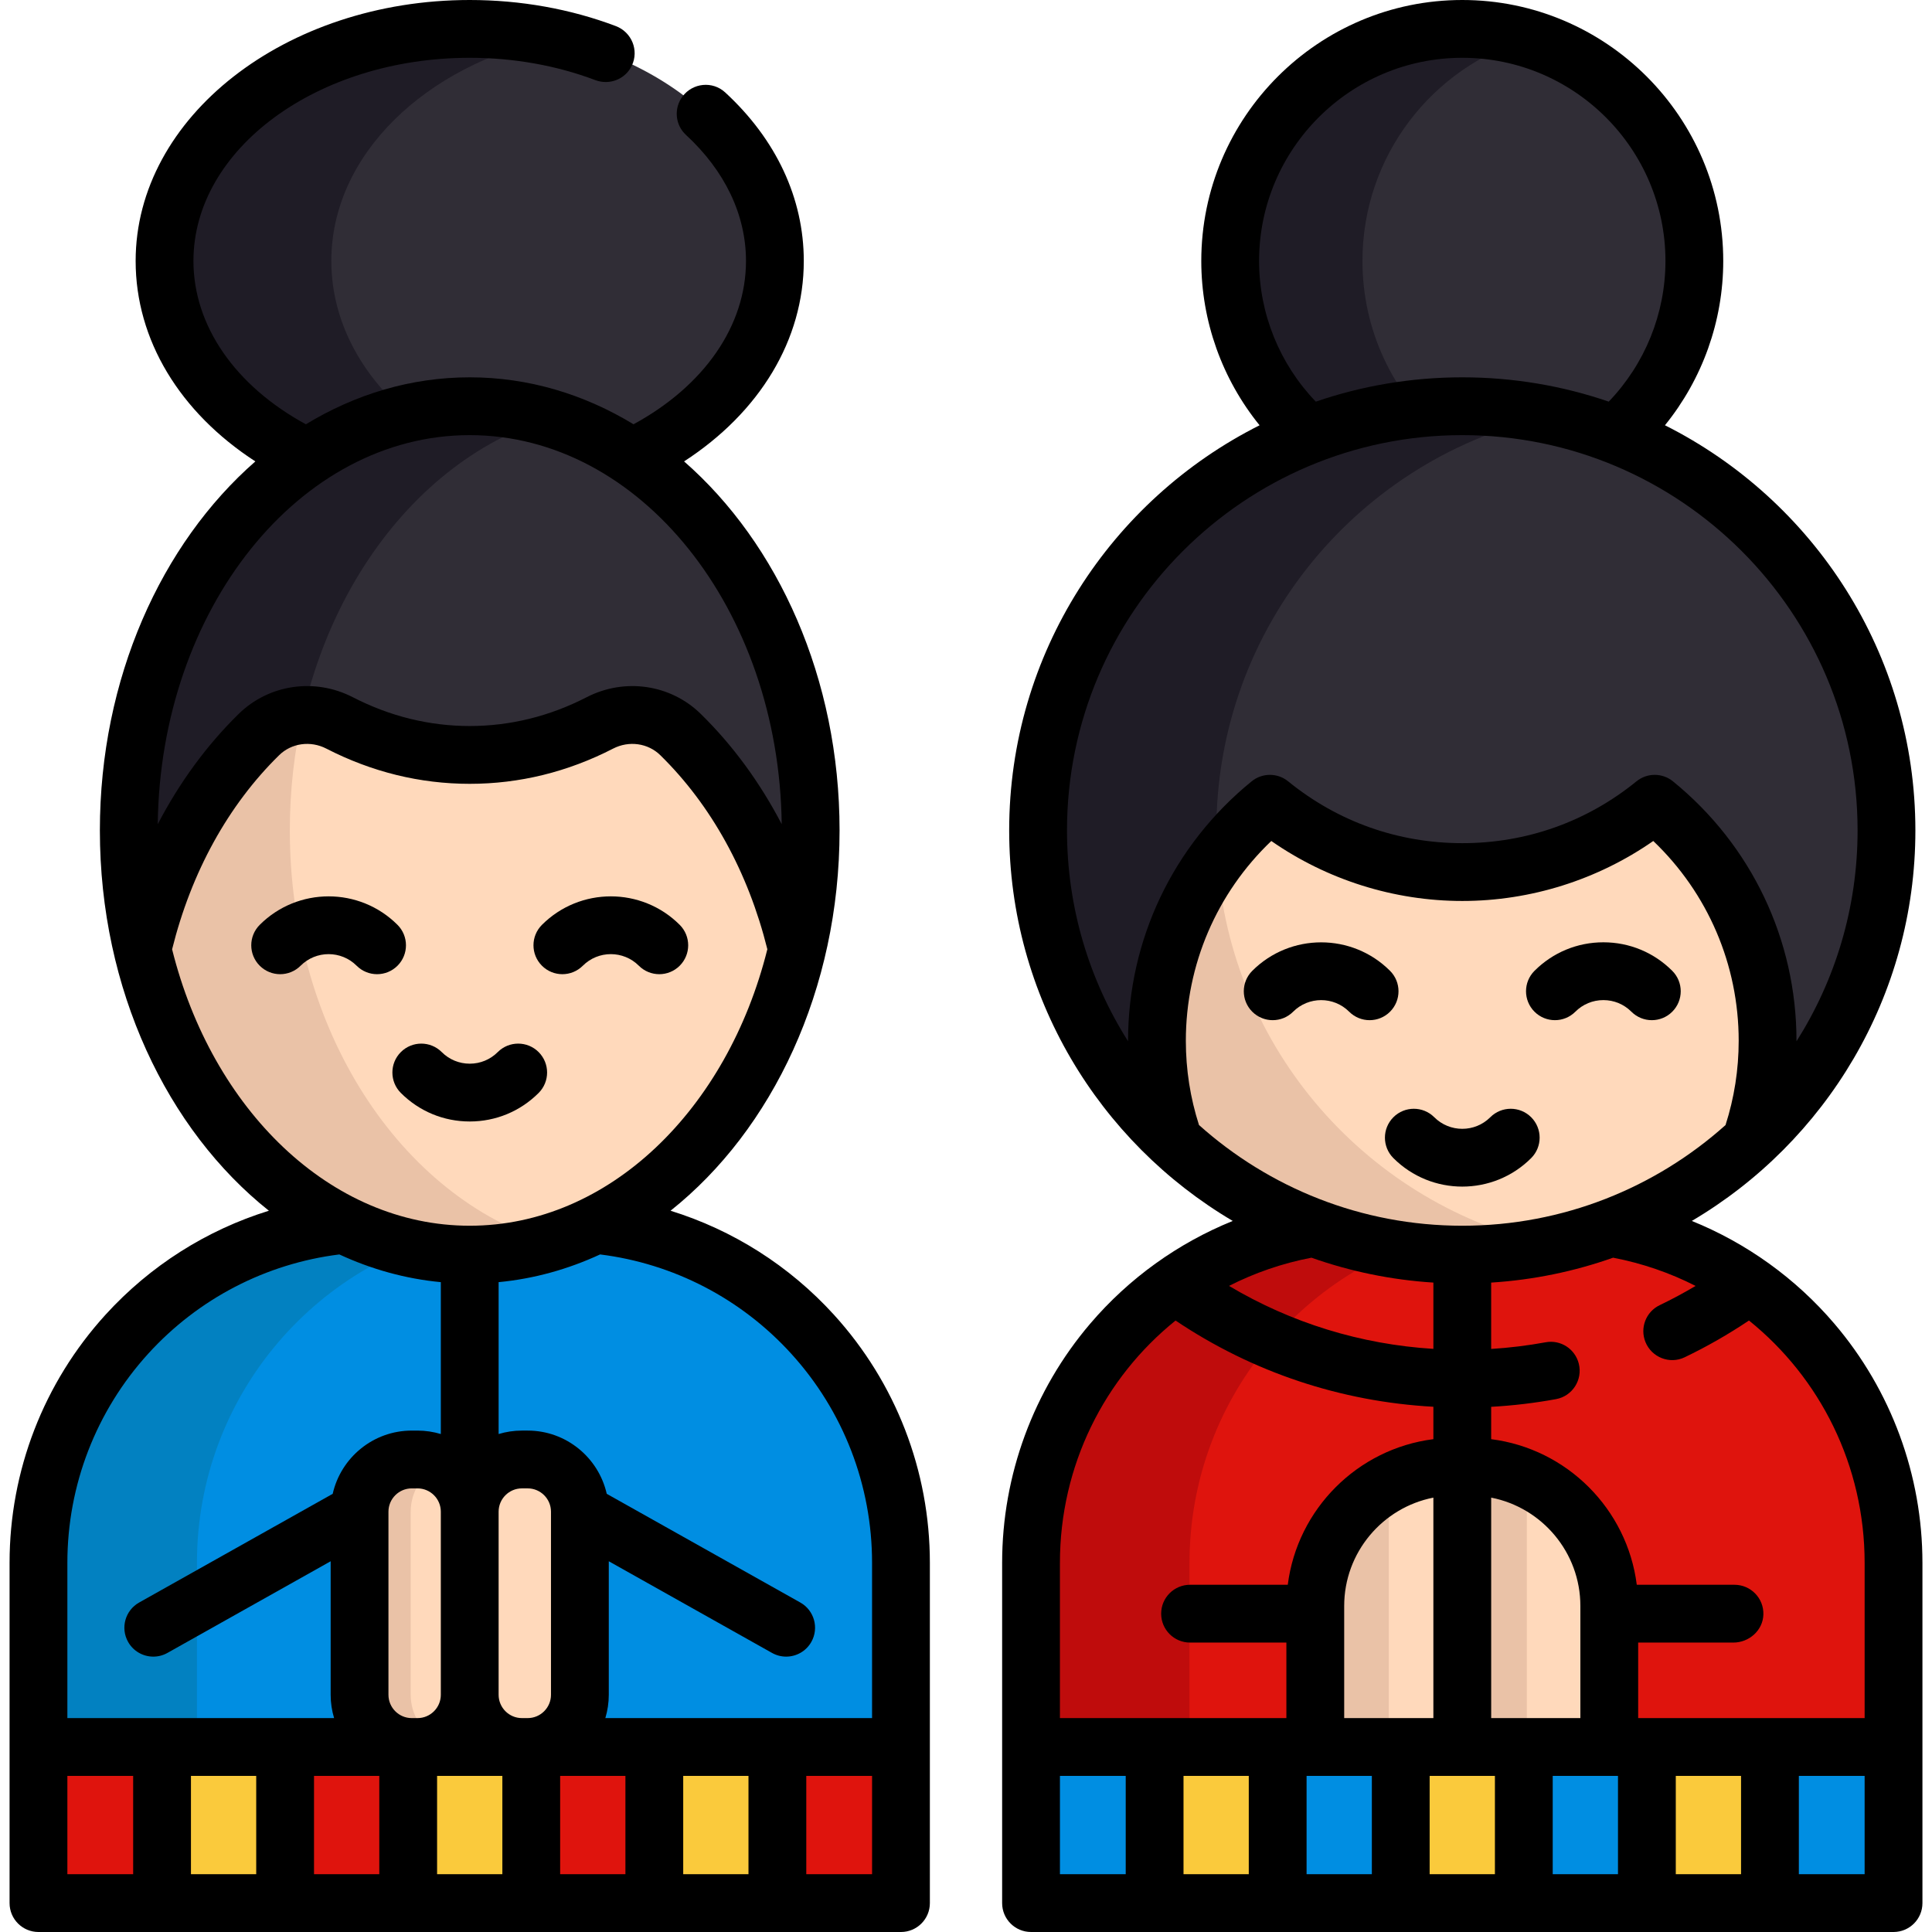 <?xml version="1.0" encoding="iso-8859-1"?>
<!-- Generator: Adobe Illustrator 19.0.0, SVG Export Plug-In . SVG Version: 6.00 Build 0)  -->
<svg version="1.1" id="Capa_1" xmlns="http://www.w3.org/2000/svg" xmlns:xlink="http://www.w3.org/1999/xlink" x="0px" y="0px"
	 viewBox="0 0 512 512" style="enable-background:new 0 0 512 512;" xml:space="preserve">
<path style="fill:#DF140D;" d="M426.897,325.387c42.523,7.199,74.909,44.2,74.909,88.773v90.181H273.235V414.16
	c0-44.573,32.386-81.574,74.909-88.773"/>
<path style="fill:#BF0C0C;" d="M390.143,325.387h-42c-42.523,7.199-74.909,44.2-74.909,88.773v90.181h41.999V414.16
	C315.235,369.586,347.62,332.586,390.143,325.387z"/>
<path style="fill:#008EE2;" d="M157.833,324.576c45.45,4.561,80.933,42.928,80.933,89.585v90.181H10.195V414.16
	c0-46.657,35.484-85.023,80.933-89.585"/>
<path style="fill:#0281C1;" d="M127.103,325.387H85.104c-42.523,7.199-74.909,44.2-74.909,88.773v90.181h41.999V414.16
	C52.194,369.586,84.581,332.586,127.103,325.387z"/>
<rect x="10.195" y="462.972" style="fill:#DF140D;" width="228.571" height="41.369"/>
<g>
	<rect x="42.941" y="462.972" style="fill:#FACA3C;" width="32.613" height="41.369"/>
	<rect x="108.174" y="462.972" style="fill:#FACA3C;" width="32.613" height="41.369"/>
	<rect x="173.397" y="462.972" style="fill:#FACA3C;" width="32.613" height="41.369"/>
</g>
<rect x="273.237" y="462.972" style="fill:#008EE2;" width="228.571" height="41.369"/>
<g>
	<rect x="305.987" y="462.972" style="fill:#FACA3C;" width="32.613" height="41.369"/>
	<rect x="371.209" y="462.972" style="fill:#FACA3C;" width="32.613" height="41.369"/>
	<rect x="436.442" y="462.972" style="fill:#FACA3C;" width="32.613" height="41.369"/>
</g>
<path style="fill:#302D36;" d="M428.222,115.252c12.754-11.258,20.796-27.739,20.796-46.09c0-33.966-27.536-61.504-61.504-61.504
	s-61.504,27.536-61.504,61.504c0,18.361,8.043,34.843,20.808,46.101"/>
<path style="fill:#1F1C26;" d="M361.066,69.162c0-27.875,18.551-51.406,43.976-58.955c-5.556-1.65-11.435-2.549-17.528-2.549
	c-33.966,0-61.504,27.536-61.504,61.504c0,18.361,8.043,34.843,20.808,46.101l35.049-0.004
	C369.107,104,361.066,87.521,361.066,69.162z"/>
<circle style="fill:#302D36;" cx="387.518" cy="220.074" r="112.422"/>
<path style="fill:#1F1C26;" d="M322.349,220.072c0-53.983,38.052-99.07,88.794-109.923c-7.618-1.63-15.519-2.495-23.624-2.495
	c-62.087,0-112.418,50.331-112.418,112.418S325.432,332.49,387.519,332.49c8.104,0,16.006-0.865,23.624-2.495
	C360.401,319.143,322.349,274.055,322.349,220.072z"/>
<path style="fill:#302D36;" d="M81.429,121.223h-0.01c-22.72-10.885-37.812-30.132-37.812-52.061
	c0-33.967,36.209-61.504,80.878-61.504c44.659,0,80.868,27.536,80.868,61.504c0,21.929-15.093,41.177-37.812,52.051"/>
<path style="fill:#1F1C26;" d="M87.805,69.162c0-28.138,24.858-51.844,58.778-59.159c-7.027-1.516-14.432-2.345-22.097-2.345
	c-44.669,0-80.879,27.536-80.879,61.504c0,21.929,15.093,41.177,37.812,52.061h0.01l44.177-0.005
	C102.893,110.332,87.805,91.087,87.805,69.162z"/>
<ellipse style="fill:#302D36;" cx="124.482" cy="220.074" rx="90.354" ry="112.422"/>
<path style="fill:#1F1C26;" d="M76.802,220.072c0-52.94,29.414-97.325,69.016-109.256c-6.842-2.062-13.986-3.162-21.338-3.162
	c-49.901,0-90.354,50.331-90.354,112.418S74.58,332.49,124.481,332.49c7.351,0,14.495-1.101,21.338-3.162
	C106.216,317.398,76.802,273.013,76.802,220.072z"/>
<g>
	<path style="fill:#FFD9BB;" d="M211.247,251.537v0.01c-8.982,38.41-33.999,68.324-65.428,77.783c-0.01,0-0.01,0-0.02,0.01
		c-6.839,2.063-13.972,3.15-21.318,3.15c-41.122,0-75.823-34.172-86.767-80.944v-0.01c5.335-22.781,16.298-42.565,30.9-56.872
		c3.2-3.14,7.326-4.877,11.574-5.142c3.302-0.224,6.696,0.457,9.795,2.053c10.628,5.466,22.283,8.485,34.497,8.485
		s23.869-3.018,34.497-8.485c7.083-3.648,15.679-2.49,21.369,3.089C194.949,208.972,205.922,228.755,211.247,251.537z"/>
	<path style="fill:#FFD9BB;" d="M463.904,302.536l0.01,0.01c-14.561,13.494-32.698,23.178-52.838,27.466
		c-7.601,1.626-15.485,2.479-23.564,2.479c-29.498,0-56.344-11.361-76.391-29.955c-2.937-8.362-4.522-17.355-4.522-26.714
		c0-18.097,5.944-34.802,15.994-48.275c4.023-5.406,8.709-10.293,13.931-14.541c13.931,11.32,31.663,18.097,50.999,18.097
		c19.327,0,37.068-6.778,50.988-18.097c18.25,14.836,29.914,37.464,29.914,62.817C468.426,285.181,466.841,294.173,463.904,302.536z
		"/>
</g>
<g>
	<path style="fill:#EAC2A7;" d="M145.82,329.33c-0.01,0-0.01,0-0.02,0.01c-6.839,2.063-13.972,3.15-21.318,3.15
		c-41.122,0-75.823-34.172-86.767-80.944v-0.01c5.335-22.781,16.298-42.565,30.9-56.872c3.2-3.14,7.326-4.877,11.574-5.142
		c-2.205,9.714-3.383,19.957-3.383,30.544C76.804,273.017,106.222,317.402,145.82,329.33z"/>
	<path style="fill:#EAC2A7;" d="M411.148,329.991c-0.02,0.01-0.051,0.01-0.072,0.02c-7.601,1.626-15.485,2.479-23.564,2.479
		c-29.498,0-56.344-11.361-76.391-29.955c-2.937-8.362-4.522-17.355-4.522-26.714c0-18.097,5.944-34.802,15.994-48.275
		C325.916,278.18,362.77,319.648,411.148,329.991z"/>
</g>
<path style="fill:#FFD9BB;" d="M110.645,462.972h-1.525c-7.641,0-13.836-6.194-13.836-13.836v-48.522
	c0-7.642,6.194-13.836,13.836-13.836h1.525c7.641,0,13.836,6.194,13.836,13.836v48.522
	C124.48,456.778,118.286,462.972,110.645,462.972z"/>
<g>
	<path style="fill:#EAC2A7;" d="M108.833,449.085v-48.42c0-5.493,3.197-10.226,7.824-12.479c-1.834-0.893-3.887-1.408-6.063-1.408
		h-1.421c-7.669,0-13.887,6.217-13.887,13.887v48.42c0,7.669,6.217,13.887,13.887,13.887h1.421c2.177,0,4.229-0.515,6.063-1.408
		C112.03,459.311,108.833,454.578,108.833,449.085z"/>
	<path style="fill:#EAC2A7;" d="M138.028,449.085v-48.42c0-5.493,3.197-10.226,7.824-12.479c-1.834-0.893-3.887-1.408-6.063-1.408
		h-1.421c-7.669,0-13.887,6.217-13.887,13.887v48.42c0,7.669,6.217,13.887,13.887,13.887h1.421c2.177,0,4.229-0.515,6.063-1.408
		C141.226,459.311,138.028,454.578,138.028,449.085z"/>
</g>
<g>
	<path style="fill:#FFD9BB;" d="M139.841,462.972h-1.525c-7.641,0-13.836-6.194-13.836-13.836v-48.522
		c0-7.642,6.194-13.836,13.836-13.836h1.525c7.641,0,13.836,6.194,13.836,13.836v48.522
		C153.677,456.778,147.482,462.972,139.841,462.972z"/>
	<path style="fill:#FFD9BB;" d="M387.523,388.682v74.289h-38.958V427.64c0-10.761,4.359-20.495,11.411-27.547
		c2.398-2.398,5.111-4.491,8.068-6.199C373.775,390.583,380.431,388.682,387.523,388.682z"/>
	<path style="fill:#FFD9BB;" d="M426.471,427.64v35.331h-38.948v-74.289c6.127,0,11.94,1.423,17.101,3.943
		c3.882,1.911,7.408,4.44,10.435,7.469C422.111,407.145,426.471,416.879,426.471,427.64z"/>
</g>
<g>
	<path style="fill:#EAC2A7;" d="M368.044,393.894v69.076h-19.479v-35.331c0-10.761,4.359-20.495,11.411-27.547
		C362.374,397.695,365.087,395.602,368.044,393.894z"/>
	<path style="fill:#EAC2A7;" d="M404.624,392.625v70.346h-17.101v-74.289C393.65,388.682,399.462,390.105,404.624,392.625z"/>
</g>
<path d="M486.124,350.787c-10.285-12.056-23.296-21.365-37.775-27.226c35.426-20.903,59.248-59.463,59.248-103.489
	c0-46.915-27.049-87.624-66.366-107.373c9.913-12.228,15.447-27.579,15.447-43.538C456.677,31.026,425.651,0,387.515,0
	s-69.162,31.026-69.162,69.162c0,15.965,5.536,31.318,15.448,43.542c-39.313,19.75-66.358,60.457-66.358,107.369
	c0,44.026,23.822,82.587,59.248,103.489c-14.48,5.86-27.49,15.169-37.774,27.225c-15.051,17.644-23.34,40.15-23.34,63.372v90.181
	c0,4.23,3.428,7.659,7.659,7.659h228.571c4.231,0,7.659-3.429,7.659-7.659V414.16C509.465,390.937,501.175,368.431,486.124,350.787z
	 M449.348,340.782c-3.097,1.841-6.274,3.545-9.518,5.102c-3.645,1.749-5.29,6.035-3.763,9.779l0.001,0.002
	c1.662,4.077,6.42,5.934,10.388,4.029c5.898-2.832,11.593-6.093,17.038-9.746c18.866,15.184,30.653,38.428,30.653,64.213v41.154
	h-60.015v-20.014h25.207c4.194,0,7.851-3.231,7.976-7.423c0.131-4.337-3.346-7.895-7.656-7.895h-25.895
	c-2.543-20.09-18.498-36.045-38.587-38.587v-8.573c5.778-0.321,11.522-1.001,17.187-2.039c4.335-0.794,7.097-5.094,6.042-9.372l0,0
	c-0.966-3.92-4.811-6.427-8.782-5.697c-4.763,0.875-9.59,1.465-14.448,1.769v-17.583c11.26-0.713,22.102-2.983,32.315-6.599
	C435.259,334.797,442.591,337.338,449.348,340.782z M330.94,470.631v26.051h-17.297v-26.051H330.94z M356.224,425.606
	c0-14.212,10.184-26.089,23.636-28.719v58.427h-23.636V425.606z M314.26,275.822c0-20.161,8.187-39.148,22.65-52.952
	c14.78,10.289,32.515,15.896,50.612,15.896c18.096,0,35.831-5.605,50.613-15.896c14.454,13.799,22.635,32.786,22.635,52.952
	c0,7.655-1.182,15.153-3.484,22.327c-18.538,16.583-42.994,26.683-69.766,26.683c-26.778,0-51.237-10.104-69.777-26.694
	C315.441,290.965,314.26,283.469,314.26,275.822z M418.815,455.313h-23.636v-58.427c13.453,2.63,23.636,14.508,23.636,28.719
	V455.313z M346.258,470.631h2.307h14.99v26.051h-17.297V470.631z M378.872,470.631h8.647h8.649v26.051h-17.297V470.631z
	 M411.486,470.631h14.988h2.309v26.051h-17.297V470.631z M444.1,470.631h17.297v26.051H444.1V470.631z M333.67,69.162
	c0-29.69,24.154-53.845,53.845-53.845c29.691,0,53.846,24.155,53.846,53.845c0,13.947-5.438,27.292-15.028,37.274
	c-12.181-4.172-25.236-6.441-38.813-6.441c-13.58,0-26.638,2.27-38.821,6.444C339.108,96.462,333.67,83.115,333.67,69.162z
	 M387.52,115.314c57.764,0,104.759,46.995,104.759,104.759c0,20.535-5.943,39.706-16.194,55.891c0-0.048,0.003-0.095,0.003-0.143
	c0-26.783-11.935-51.846-32.743-68.76c-2.814-2.287-6.847-2.287-9.661,0c-13.188,10.719-29.15,16.386-46.16,16.386
	s-32.973-5.667-46.158-16.386c-2.816-2.287-6.848-2.288-9.662,0c-20.818,16.921-32.757,41.983-32.757,68.76
	c0,0.043,0.003,0.085,0.003,0.128c-10.244-16.183-16.185-35.347-16.185-55.876C282.761,162.308,329.755,115.314,387.52,115.314z
	 M379.861,339.898v17.566c-19.252-1.193-37.677-6.877-54.159-16.686c6.755-3.441,14.083-5.982,21.844-7.478
	C357.758,336.916,368.6,339.186,379.861,339.898z M311.535,349.957c20.396,13.699,43.784,21.5,68.325,22.849v8.588
	c-20.09,2.542-36.045,18.498-38.587,38.587h-25.895c-4.231,0-7.659,3.429-7.659,7.659c0,4.23,3.428,7.659,7.659,7.659h25.527v20.014
	h-60.013V414.16C280.894,388.381,292.676,365.14,311.535,349.957z M280.894,470.631h17.433v26.051h-17.433V470.631z
	 M476.714,496.682v-26.051h17.433v26.051L476.714,496.682L476.714,496.682z"/>
<path d="M177.703,320.857c26.936-21.422,44.791-58.595,44.791-100.784c0-40.289-16.281-76.005-41.206-97.797
	c20.058-13.011,31.724-32.23,31.724-53.113c0-16.634-7.337-32.243-20.835-44.675c-3.331-3.068-8.6-2.549-11.308,1.081l-0.003,0.005
	c-2.332,3.126-1.955,7.523,0.913,10.167c10.314,9.513,15.916,21.183,15.916,33.421c0,17.152-11.063,33.095-29.805,43.275
	c-13.093-7.957-27.83-12.441-43.409-12.441c-15.582,0-30.323,4.485-43.417,12.446c-18.738-10.189-29.799-26.135-29.799-43.28
	c0-29.69,32.846-53.845,73.221-53.845c11.641,0,23.003,2.03,33.263,5.911c3.747,1.417,7.952-0.205,9.685-3.817l0,0
	c1.951-4.065-0.023-8.905-4.241-10.5C151.198,2.374,137.977,0,124.485,0c-48.82,0-88.538,31.026-88.538,69.162
	c0,20.877,11.665,40.098,31.722,53.117c-24.922,21.793-41.201,57.508-41.201,97.794c0,42.189,17.854,79.361,44.79,100.783
	c-16.5,5.117-31.465,14.557-43.305,27.571C11.562,366.442,2.536,389.786,2.536,414.16v90.181c0,4.23,3.429,7.659,7.659,7.659
	h228.571c4.23,0,7.659-3.429,7.659-7.659V414.16c0-24.374-9.027-47.718-25.417-65.732
	C209.167,335.414,194.203,325.974,177.703,320.857z M124.481,115.314c45.161,0,81.976,46.099,82.679,103.1
	c-5.735-11.014-12.937-20.877-21.451-29.22c-7.998-7.839-20.147-9.617-30.233-4.428c-9.849,5.067-20.275,7.637-30.99,7.637
	c-10.721,0-21.151-2.569-30.999-7.636c-10.089-5.191-22.238-3.41-30.235,4.43c-8.513,8.344-15.714,18.211-21.448,29.23
	C42.5,161.42,79.318,115.314,124.481,115.314z M45.609,251.576c5.082-20.439,14.858-38.201,28.364-51.441
	c3.273-3.21,8.299-3.912,12.504-1.748c12.038,6.193,24.826,9.334,38.008,9.334c13.176,0,25.96-3.14,37.998-9.335
	c4.204-2.163,9.229-1.461,12.503,1.747c13.51,13.24,23.288,30.995,28.37,51.424c-10.576,42.427-41.936,73.274-78.877,73.274
	C87.544,324.831,56.19,293.993,45.609,251.576z M198.355,470.631v26.051h-17.297v-26.051H198.355z M165.742,496.682h-17.296v-26.051
	h17.296V496.682z M67.901,470.631v26.051H50.605v-26.051H67.901z M83.218,470.631h17.297v26.051H83.218V470.631z M102.944,449.137
	v-48.522c0-3.406,2.771-6.177,6.177-6.177h1.525c3.406,0,6.177,2.77,6.177,6.177v0.051v48.471c0,3.406-2.771,6.177-6.177,6.177
	h-1.525C105.715,455.313,102.944,452.543,102.944,449.137z M115.833,470.631h17.297v26.051h-17.297V470.631z M146.017,400.614
	v48.522c0,3.406-2.771,6.177-6.177,6.177h-1.525c-3.406,0-6.176-2.77-6.176-6.177v-48.471v-0.051c0-3.406,2.77-6.177,6.176-6.177
	h1.525C143.246,394.438,146.017,397.208,146.017,400.614z M39.283,358.736c13.28-14.597,31.206-23.873,50.648-26.297
	c8.472,3.922,17.496,6.452,26.891,7.345v40.25c-1.959-0.589-4.03-0.914-6.177-0.914h-1.525c-10.223,0-18.787,7.18-20.952,16.759
	l-51.298,28.806c-3.688,2.071-5,6.74-2.928,10.428c1.405,2.502,4.005,3.91,6.685,3.91c1.269,0,2.557-0.317,3.743-0.982
	l43.255-24.291v35.387c0,2.148,0.326,4.219,0.914,6.177H17.854v-41.154C17.855,393.607,25.465,373.924,39.283,358.736z
	 M17.855,470.631h17.433v26.051H17.855V470.631z M213.673,496.682v-26.051h17.434v26.051L213.673,496.682L213.673,496.682z
	 M231.108,455.313h-70.687c0.589-1.958,0.914-4.03,0.914-6.177v-35.387l43.256,24.291c1.186,0.666,2.473,0.982,3.743,0.982
	c2.679,0,5.281-1.408,6.685-3.91c2.071-3.688,0.761-8.357-2.928-10.428l-51.299-28.807c-2.165-9.578-10.729-16.758-20.952-16.758
	h-1.525c-2.148,0-4.218,0.326-6.176,0.914v-40.25c9.395-0.894,18.419-3.423,26.891-7.345c19.442,2.425,37.367,11.701,50.648,26.297
	c13.819,15.188,21.428,34.871,21.428,55.423v41.155H231.108z"/>
<path d="M368.375,257.282c-10.063-10.065-26.444-10.067-36.51,0c-2.992,2.991-2.992,7.841-0.001,10.832
	c2.991,2.99,7.841,2.991,10.831,0c4.095-4.093,10.755-4.094,14.85,0c1.495,1.495,3.456,2.244,5.415,2.244s3.92-0.747,5.416-2.244
	C371.366,265.123,371.366,260.273,368.375,257.282z"/>
<path d="M417.487,268.113c1.982-1.983,4.619-3.075,7.424-3.075c2.805,0,5.441,1.092,7.425,3.075
	c1.495,1.495,3.456,2.244,5.415,2.244s3.92-0.747,5.416-2.244c2.991-2.991,2.991-7.841-0.001-10.832
	c-4.875-4.876-11.359-7.562-18.255-7.562c-6.897,0-13.38,2.686-18.256,7.562c-2.991,2.991-2.991,7.841,0.001,10.831
	C409.647,271.105,414.496,271.104,417.487,268.113z"/>
<path d="M405.775,306.911c2.992-2.991,2.992-7.841,0.001-10.832c-2.991-2.99-7.841-2.991-10.831,0
	c-4.096,4.095-10.756,4.093-14.85,0c-2.99-2.991-7.84-2.99-10.831,0c-2.991,2.991-2.991,7.841,0.001,10.832
	c5.032,5.032,11.643,7.55,18.255,7.55C394.131,314.461,400.743,311.945,405.775,306.911z"/>
<path d="M79.662,255.926c4.094-4.095,10.756-4.093,14.848,0c1.496,1.496,3.457,2.244,5.416,2.244c1.96,0,3.92-0.747,5.416-2.244
	c2.991-2.991,2.991-7.84,0-10.831c-10.065-10.066-26.444-10.067-36.512,0c-2.991,2.991-2.991,7.84,0,10.831
	C71.821,258.918,76.67,258.918,79.662,255.926z"/>
<path d="M154.453,255.926c4.094-4.095,10.756-4.093,14.848,0c1.496,1.496,3.457,2.244,5.416,2.244c1.96,0,3.92-0.747,5.416-2.244
	c2.991-2.991,2.991-7.84,0-10.831c-10.066-10.066-26.445-10.067-36.512,0c-2.991,2.991-2.991,7.84,0,10.831
	C146.612,258.918,151.461,258.918,154.453,255.926z"/>
<path d="M106.23,289.643c4.875,4.876,11.359,7.562,18.256,7.562c6.896,0,13.38-2.686,18.256-7.562c2.991-2.991,2.991-7.84,0-10.831
	c-2.992-2.991-7.841-2.991-10.832,0c-1.982,1.983-4.619,3.075-7.424,3.075s-5.441-1.092-7.424-3.075
	c-2.991-2.99-7.841-2.992-10.831-0.001C103.24,281.803,103.24,286.652,106.23,289.643z"/>
<g>
</g>
<g>
</g>
<g>
</g>
<g>
</g>
<g>
</g>
<g>
</g>
<g>
</g>
<g>
</g>
<g>
</g>
<g>
</g>
<g>
</g>
<g>
</g>
<g>
</g>
<g>
</g>
<g>
</g>
</svg>
